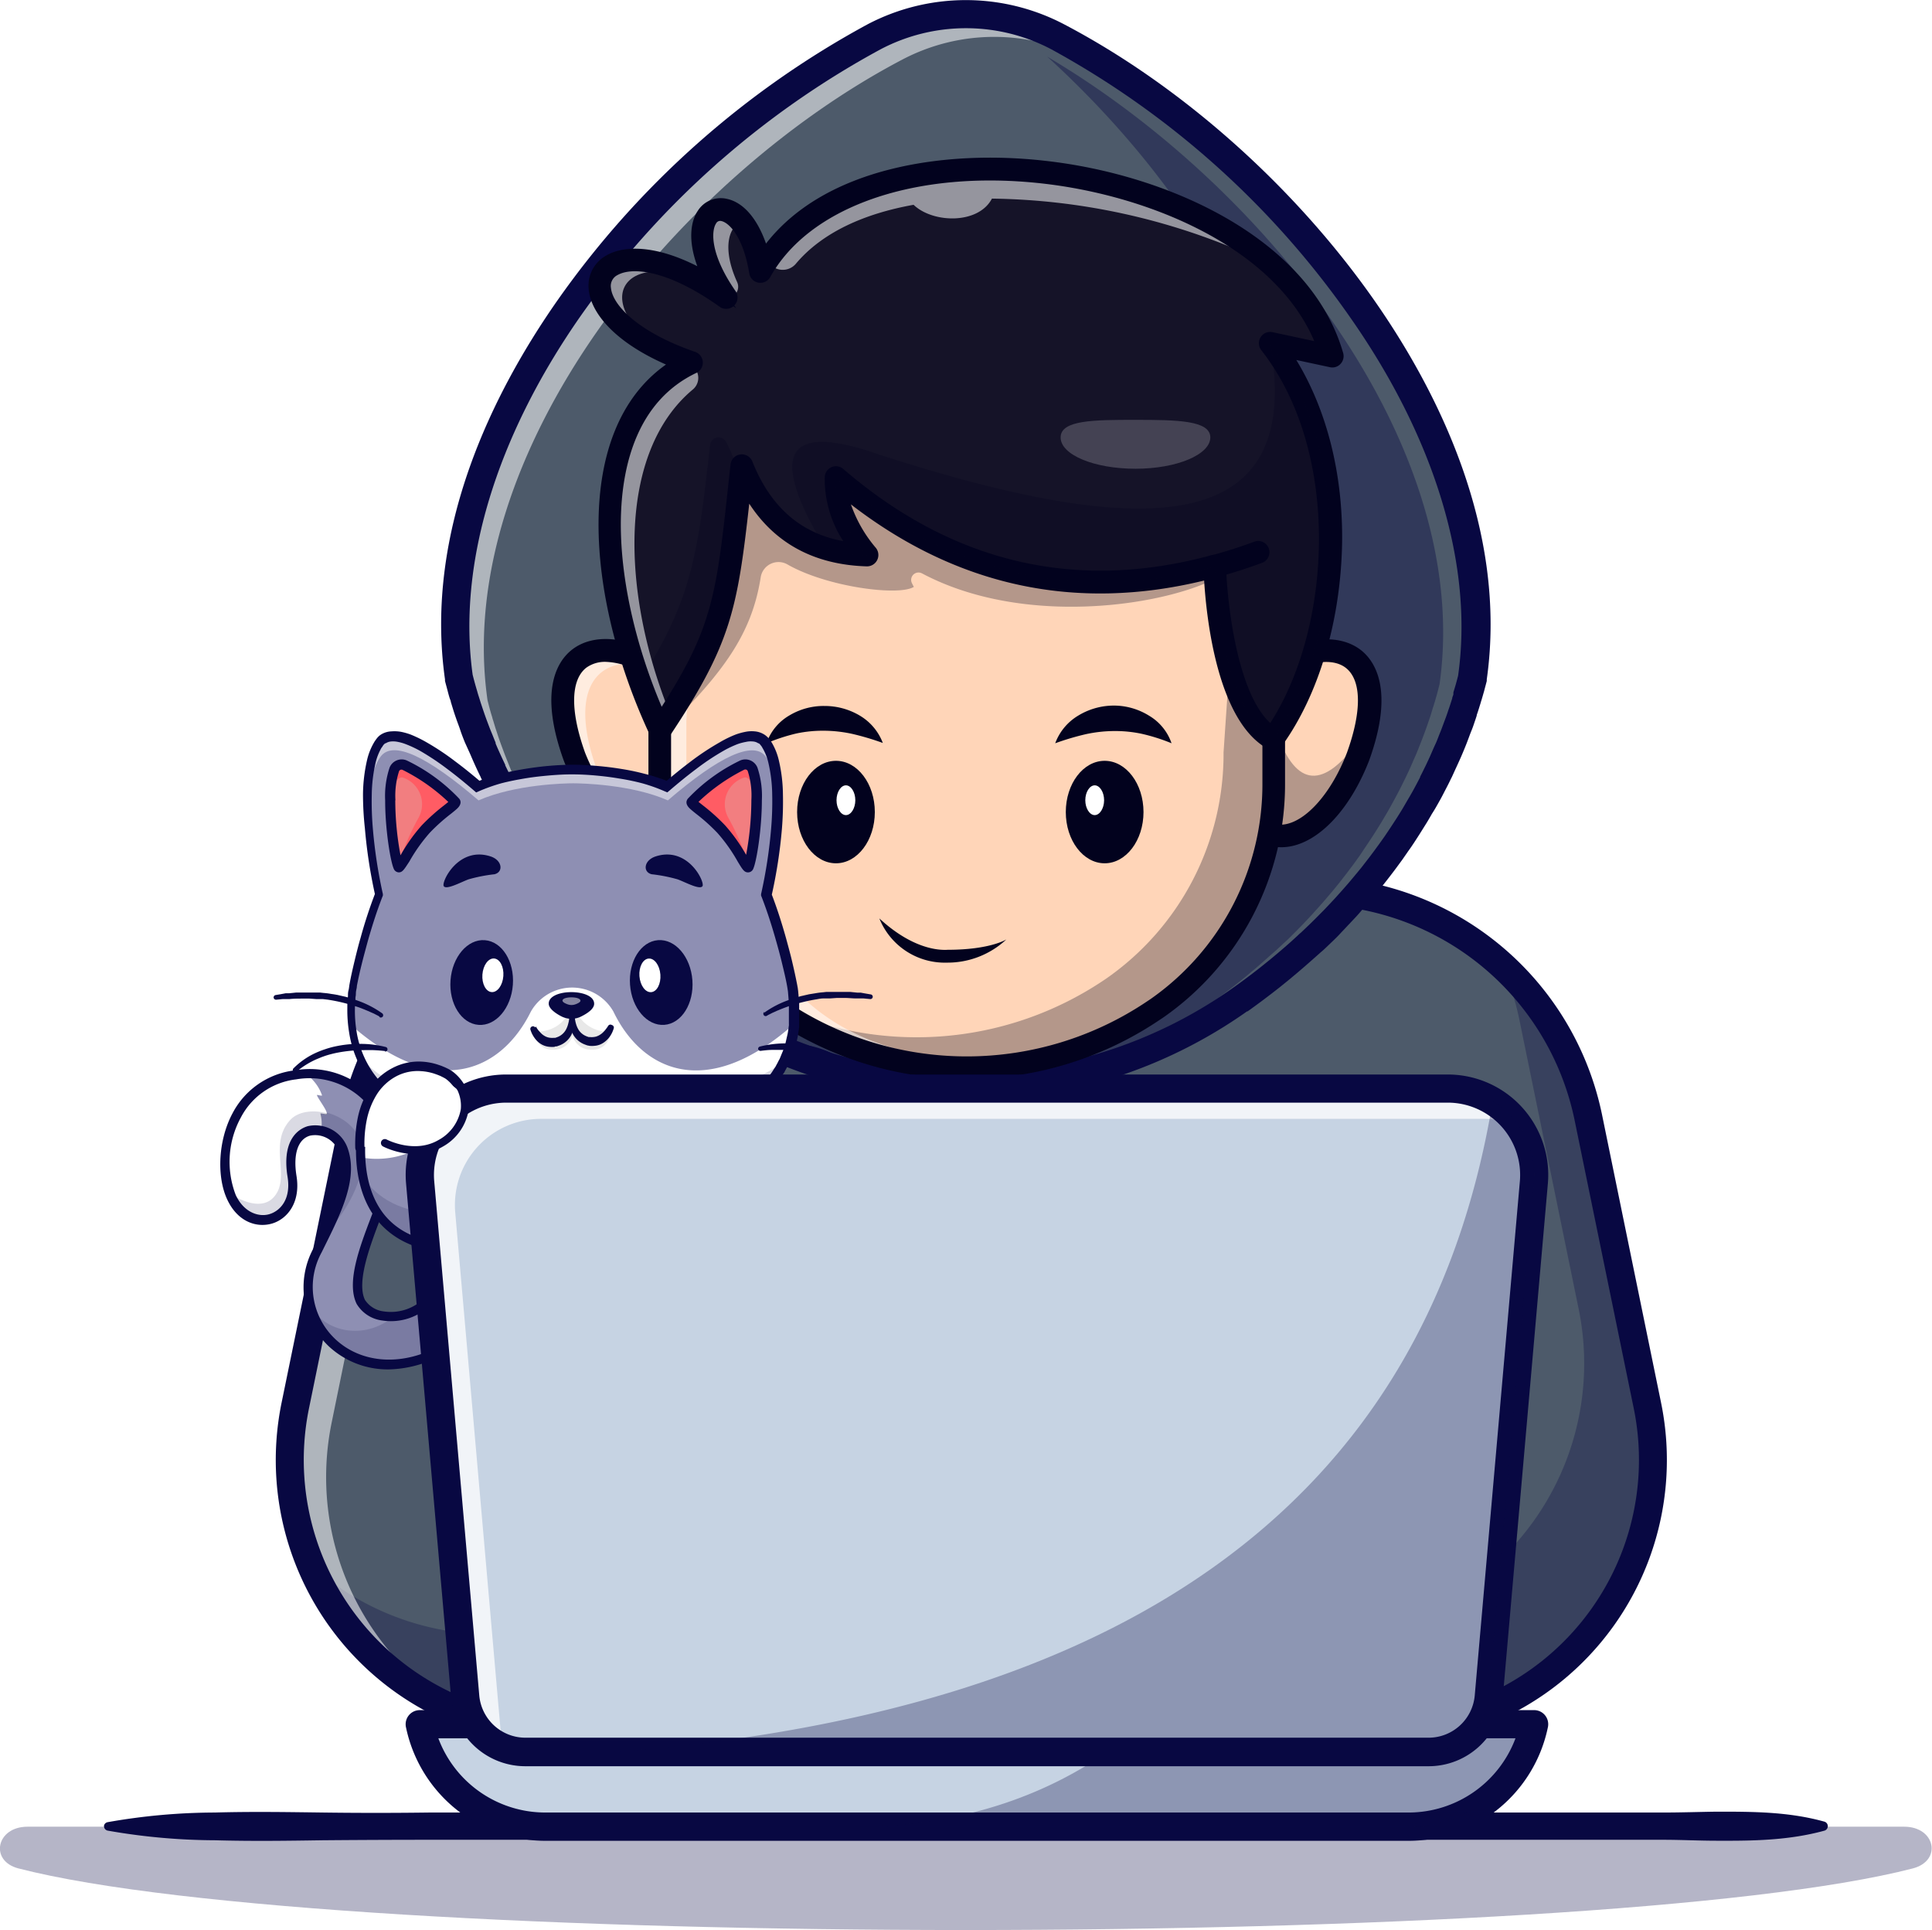 <svg id="Layer_1" data-name="Layer 1" xmlns="http://www.w3.org/2000/svg" xmlns:xlink="http://www.w3.org/1999/xlink" viewBox="0 0 246.64 246.35"><defs><style>.cls-1{mask:url(#mask);}.cls-2{mix-blend-mode:multiply;fill:url(#linear-gradient);}.cls-3{opacity:0.3;}.cls-4{fill:#080842;}.cls-5{fill:#4d5a6a;}.cls-6{opacity:0.55;}.cls-7{fill:#fff;}.cls-8{opacity:0.4;}.cls-9{fill:#ffd5b8;}.cls-10{fill:#02021e;}.cls-11{fill:#151328;}.cls-12{opacity:0.2;}.cls-13{fill:#fefefe;}.cls-14{fill:#8e8fb3;}.cls-15{opacity:0.15;}.cls-16,.cls-23{opacity:0.5;}.cls-17{fill:#f27e80;}.cls-18{fill:#ff5c64;}.cls-19{fill:#e8e8e8;}.cls-20{fill:#686868;}.cls-21{fill:#61619b;}.cls-22{mask:url(#mask-2);}.cls-23{fill:url(#linear-gradient-2);}.cls-24{fill:#c6d3e3;}.cls-25{opacity:0.75;}.cls-26{fill:none;stroke:#080842;stroke-linecap:round;stroke-linejoin:round;}.cls-27{filter:url(#luminosity-noclip-2);}.cls-28{filter:url(#luminosity-noclip);}</style><filter id="luminosity-noclip" x="75.29" y="-8317" width="193.79" height="32766" filterUnits="userSpaceOnUse" color-interpolation-filters="sRGB"><feFlood flood-color="#fff" result="bg"/><feBlend in="SourceGraphic" in2="bg"/></filter><mask id="mask" x="75.29" y="-8317" width="193.79" height="32766" maskUnits="userSpaceOnUse"><g class="cls-28"/></mask><linearGradient id="linear-gradient" x1="172.19" y1="78.15" x2="171.16" y2="225.68" gradientUnits="userSpaceOnUse"><stop offset="0"/><stop offset="1" stop-color="#fff"/></linearGradient><filter id="luminosity-noclip-2" x="75.29" y="77.48" width="193.79" height="147.81" filterUnits="userSpaceOnUse" color-interpolation-filters="sRGB"><feFlood flood-color="#fff" result="bg"/><feBlend in="SourceGraphic" in2="bg"/></filter><mask id="mask-2" x="27.63" y="75.82" width="193.79" height="147.81" maskUnits="userSpaceOnUse"><g class="cls-27"><g transform="translate(-47.66 -1.65)"><g class="cls-1"><polygon class="cls-2" points="229.99 225.29 114.76 225.29 75.29 77.48 269.08 79.17 229.99 225.29"/></g></g></g></mask><linearGradient id="linear-gradient-2" x1="124.52" y1="76.5" x2="123.5" y2="224.03" gradientUnits="userSpaceOnUse"><stop offset="0" stop-color="#40e6ff"/><stop offset="1" stop-color="#40e6ff"/></linearGradient></defs><g class="cls-3"><path class="cls-4" d="M50,240.13c40.61,10.49,201.27,10.49,241.87,0,3.76-1,2.84-5.32-1.11-5.32H51.16C47.2,234.81,46.29,239.16,50,240.13Z" transform="translate(-47.66 -1.65)"/></g><path class="cls-4" d="M61.41,234.23A79.28,79.28,0,0,1,75.11,233c4.56-.13,9.13-.06,13.69,0s9.13.06,13.7,0H260c2.28,0,4.57-.08,6.85-.11,4.57,0,9.13,0,13.7,1.27a.6.6,0,0,1,0,1.16c-4.57,1.25-9.13,1.3-13.7,1.28-2.28,0-4.57-.12-6.85-.12H102.5q-6.85,0-13.7.06c-4.56.07-9.13.13-13.69,0a80.3,80.3,0,0,1-13.7-1.23.58.58,0,0,1-.46-.69A.59.59,0,0,1,61.41,234.23Z" transform="translate(-47.66 -1.65)"/><path class="cls-5" d="M227.45,222.43l.72-.08A34.6,34.6,0,0,0,258,181l-7.56-36.83A36.13,36.13,0,0,0,215,115.33h-86.7a36.14,36.14,0,0,0-35.4,28.87L85.38,181a34.6,34.6,0,0,0,29.81,41.32l.72.08Z" transform="translate(-47.66 -1.65)"/><path class="cls-4" d="M227.47,222.71H115.91l-.76-.09a34.87,34.87,0,0,1-30-41.64l7.55-36.83a36.54,36.54,0,0,1,35.67-29.09H215a36.54,36.54,0,0,1,35.67,29.09L258.25,181a34.87,34.87,0,0,1-30.05,41.64Zm-99.14-107.1A36,36,0,0,0,93.2,144.26l-7.55,36.83a34.33,34.33,0,0,0,29.57,41l.72.09H227.43l.71-.09a34.33,34.33,0,0,0,29.57-41l-7.56-36.83A36,36,0,0,0,215,115.61Z" transform="translate(-47.66 -1.65)"/><g class="cls-3"><path class="cls-4" d="M228.17,222.35l-.72.08H115.91l-.72-.08a34.61,34.61,0,0,1-27.81-20.91,34.44,34.44,0,0,0,19,8.59l.72.09H218.66l.72-.09a34.59,34.59,0,0,0,29.81-41.31l-7.55-36.83a35.71,35.71,0,0,0-2.24-7.09,35.94,35.94,0,0,1,11,19.4L258,181A34.61,34.61,0,0,1,228.17,222.35Z" transform="translate(-47.66 -1.65)"/></g><g class="cls-6"><path class="cls-7" d="M232.86,120a35.92,35.92,0,0,0-13.24-2.51H132.93a36.13,36.13,0,0,0-35.4,28.87L90,183.23a34.61,34.61,0,0,0,16.72,37A34.63,34.63,0,0,1,85.37,181l7.56-36.83a36.14,36.14,0,0,1,35.4-28.87H215A36,36,0,0,1,232.86,120Z" transform="translate(-47.66 -1.65)"/></g><path class="cls-4" d="M227.45,224.23H115.7l-.72-.09a36.39,36.39,0,0,1-31.37-43.46l7.56-36.83a38.07,38.07,0,0,1,37.16-30.31H215a38.08,38.08,0,0,1,37.16,30.31l7.55,36.83a36.39,36.39,0,0,1-31.36,43.46l-.72.09ZM116,220.63H227.34l.62-.07a32.8,32.8,0,0,0,28.26-39.17l-7.56-36.83A34.45,34.45,0,0,0,215,117.13h-86.7a34.47,34.47,0,0,0-33.64,27.43l-7.55,36.83a32.8,32.8,0,0,0,28.26,39.17Z" transform="translate(-47.66 -1.65)"/><path class="cls-5" d="M235.72,88.13c-.11.42-.22.85-.34,1.26l-.27.94a2.35,2.35,0,0,1-.11.35c-.07.26-.15.52-.23.77s-.21.65-.32,1c0,.14-.09.29-.14.42-.16.47-.32.93-.49,1.39s-.37,1-.57,1.49-.4,1-.61,1.48-.42,1-.64,1.46-.42.93-.65,1.39l-.09.18c-.2.43-.42.86-.64,1.28l0,0c-.23.47-.48.93-.73,1.4s-.61,1.1-.93,1.64l-.65,1.12s0,0,0,0c-.28.45-.56.9-.85,1.35-.48.75-1,1.49-1.48,2.23-.22.33-.45.64-.68,1l-.58.8c-.29.41-.59.8-.89,1.2s-.59.75-.89,1.13c-.17.21-.33.42-.5.62l-.33.4-.6.72c-.55.65-1.12,1.29-1.69,1.92l-.85.93-.63.67c-.3.31-.59.61-.9.91s-.88.88-1.32,1.31l-1.08,1-.17.15c-.37.35-.75.69-1.13,1-.7.63-1.41,1.24-2.14,1.85l-.54.45-1.12.9c-1.31,1-2.64,2-4,3l-.08.05a60.3,60.3,0,0,1-23.48,9.93,60.56,60.56,0,0,1-46.26-10l-1.3-.93-.13-.1-1.27-.95c-.44-.34-.88-.68-1.31-1h0l-1.28-1c-.43-.35-.85-.71-1.27-1.07s-.84-.72-1.24-1.09L127,122l-1.19-1.13-1.17-1.16c-.38-.39-.77-.78-1.14-1.17l-1.14-1.21c-.36-.4-.71-.79-1.06-1.2s-.55-.63-.82-.95c-.79-.93-1.56-1.87-2.3-2.84-.3-.39-.61-.79-.89-1.19l-.12-.15-.59-.82c-.44-.63-.88-1.25-1.29-1.89-.24-.34-.47-.7-.69-1.05-.35-.53-.68-1.07-1-1.61l-.69-1.17c-.31-.54-.62-1.1-.92-1.66s-.45-.84-.66-1.25-.44-.86-.64-1.29a.76.76,0,0,1-.09-.18c-.46-.93-.89-1.87-1.28-2.82a.67.67,0,0,1-.06-.12l-.57-1.41c-.2-.49-.39-1-.57-1.49s-.37-1-.53-1.51-.26-.75-.38-1.12l-.27-.9c0-.13-.09-.27-.12-.4-.09-.3-.17-.59-.25-.88s-.24-.86-.35-1.3c-4.48-31.65,24.29-66.75,53.05-81.8a25.22,25.22,0,0,1,23.38,0c.65.33,1.29.69,1.93,1.06h0C212.71,23.55,240.1,57.19,235.72,88.13Z" transform="translate(-47.66 -1.65)"/><g class="cls-8"><path class="cls-4" d="M182,139.24c.81-.21,1.63-.43,2.43-.68a60,60,0,0,0,17.15-8.37l.07-.05q2.06-1.45,4-3l1.12-.9.54-.46c.73-.6,1.44-1.22,2.14-1.85.39-.34.77-.68,1.14-1l.16-.15c.37-.34.72-.68,1.08-1s.89-.87,1.32-1.3.6-.61.9-.92l.63-.67c.29-.31.58-.61.85-.93.58-.63,1.14-1.27,1.69-1.92l.61-.72.32-.39.51-.63.88-1.13.9-1.19.58-.81c.23-.31.45-.63.68-1,.5-.73,1-1.48,1.48-2.23.28-.45.57-.9.84-1.35l0,0,.66-1.12c.32-.54.62-1.09.92-1.64s.5-.93.74-1.4l0,0c.22-.42.43-.85.64-1.28l.09-.18c.22-.46.44-.92.65-1.39s.43-1,.64-1.46.41-1,.6-1.48.39-1,.57-1.49.34-.92.49-1.38l.15-.43c.11-.32.21-.65.31-1s.17-.51.24-.76.07-.24.11-.36l.27-.94c.11-.41.22-.84.33-1.26,4.33-30.56-22.34-63.76-50.07-80.13,19.5,17.75,34.26,42.61,31,65.93L212.08,76l-.27.94-.11.35c-.07.26-.16.52-.24.77s-.2.66-.31,1c-.05.14-.1.29-.15.42-.15.47-.31.93-.49,1.39s-.37,1-.57,1.49-.39,1-.6,1.48-.42,1-.64,1.46-.43.93-.65,1.39l-.09.18c-.21.43-.42.86-.64,1.28l0,0c-.24.47-.49.93-.74,1.4s-.6,1.1-.92,1.64L205,92.34s0,0,0,0c-.27.45-.56.9-.84,1.35-.48.75-1,1.5-1.48,2.23l-.68,1-.58.81-.9,1.19L199.6,100l-.51.62-.32.4-.61.72c-.55.65-1.11,1.29-1.69,1.92-.27.32-.56.62-.85.93l-.63.67c-.3.31-.59.62-.9.92s-.87.87-1.32,1.3-.71.69-1.08,1l-.16.15c-.37.35-.75.69-1.14,1-.7.63-1.41,1.24-2.14,1.85l-.54.46c-.37.3-.74.6-1.12.89q-2,1.56-4,3l-.07,0a60.23,60.23,0,0,1-17.15,8.37,57.87,57.87,0,0,1-6.33,1.56A60.62,60.62,0,0,1,148.29,127,60.62,60.62,0,0,0,159,125.92l.3-.06c-1.29.34-2.59.64-3.9.89a61.07,61.07,0,0,1-23.68-.2l-.27-.22,1.29,1,1.27.95.13.1,1.3.93a60.56,60.56,0,0,0,46.26,10c1.12-.21,2.23-.45,3.33-.73C184.06,138.82,183.05,139,182,139.24Z" transform="translate(-47.66 -1.65)"/></g><g class="cls-6"><path class="cls-7" d="M194.89,14.48c-2.21-1.5-4.45-2.89-6.68-4.18h0c-.65-.37-1.29-.73-1.94-1.07a25.2,25.2,0,0,0-23.37,0c-28.76,15.06-57.54,50.16-53,81.81.11.44.22.87.34,1.3s.17.58.26.87a3.17,3.17,0,0,0,.12.41l.27.9.37,1.12c.17.51.35,1,.54,1.51s.37,1,.57,1.49.37.94.57,1.41a.34.34,0,0,0,.06.12c.39,1,.82,1.89,1.27,2.82l.09.18c.21.43.42.86.64,1.28l.66,1.26c.31.56.61,1.12.93,1.66.22.39.46.78.69,1.17s.66,1.08,1,1.61c.22.35.46.71.69,1,.42.64.85,1.26,1.3,1.89l.59.82.11.15c.29.4.6.79.9,1.19.74,1,1.51,1.91,2.29,2.84l.82,1,1.07,1.2,1.13,1.21,1.15,1.17c.38.39.77.78,1.17,1.15s.79.77,1.19,1.14l1.22,1.11,1.24,1.09c.42.36.84.72,1.28,1.07l1.28,1h0l1.32,1,1.18.89c-.5-.33-1-.66-1.48-1l-1.3-.93-.13-.1c-.43-.31-.85-.63-1.27-1l-1.31-1h0l-1.28-1.05c-.43-.35-.85-.71-1.27-1.07s-.84-.72-1.24-1.09-.82-.73-1.23-1.11l-1.19-1.13c-.4-.38-.78-.77-1.17-1.15s-.77-.78-1.14-1.18L123,118.13c-.36-.4-.71-.79-1.06-1.2s-.55-.63-.82-1c-.79-.93-1.56-1.87-2.3-2.84-.3-.39-.61-.79-.89-1.19a1.58,1.58,0,0,1-.12-.15l-.59-.82c-.44-.63-.88-1.25-1.3-1.88l-.68-1.06c-.35-.53-.68-1.07-1-1.61l-.69-1.16-.92-1.66q-.35-.63-.66-1.26c-.23-.43-.44-.86-.65-1.29l-.09-.18c-.45-.93-.88-1.87-1.27-2.82a.67.67,0,0,1-.06-.12c-.19-.47-.39-.93-.57-1.41s-.39-1-.57-1.49-.37-1-.53-1.51-.26-.74-.38-1.12l-.27-.9c0-.13-.09-.27-.12-.4-.09-.3-.18-.58-.25-.88s-.24-.86-.35-1.3c-4.48-31.65,24.29-66.75,53-81.8a25.22,25.22,0,0,1,23.38,0c.64.33,1.29.69,1.93,1.06h0A109,109,0,0,1,194.89,14.48Z" transform="translate(-47.66 -1.65)"/></g><path class="cls-4" d="M171,142.16A62.33,62.33,0,0,1,135,130.79l-1.31-.94-.07,0-.09-.07-1.28-1-1.25-1-.11-.08-1.25-1-1.34-1.14c-.43-.37-.86-.73-1.27-1.11l-.06,0c-.41-.36-.81-.72-1.2-1.09s-.81-.76-1.21-1.15-.8-.78-1.2-1.18-.79-.8-1.16-1.2l-1.15-1.23c-.39-.42-.75-.82-1.11-1.24l-.84-1c-.82-1-1.61-2-2.34-2.9l-.2-.26-.7-.93-.12-.16c-.22-.29-.43-.59-.64-.88-.48-.68-.91-1.31-1.32-1.92-.23-.35-.48-.72-.71-1.09-.34-.54-.68-1.08-1-1.64l-.21-.36c-.17-.27-.33-.55-.49-.83-.31-.54-.61-1.08-.9-1.61l0-.09-.68-1.3c-.22-.42-.44-.85-.64-1.28a1.43,1.43,0,0,1-.13-.28c-.49-1-.9-1.91-1.27-2.78l-.11-.25L107,96.39c-.2-.5-.4-1-.58-1.55s-.37-1-.55-1.54c-.13-.37-.26-.76-.38-1.15s-.19-.62-.28-.92c0-.13-.09-.3-.14-.45s-.17-.57-.25-.89-.23-.86-.35-1.31a1.18,1.18,0,0,1,0-.2c-2.72-19.16,6.31-36.9,14.37-48.41A115.74,115.74,0,0,1,158.46,4.73a27,27,0,0,1,25,0c15,7.86,29.45,20.7,39.63,35.24,8.05,11.51,17.08,29.25,14.37,48.41a1.42,1.42,0,0,1,0,.2c-.11.43-.23.86-.34,1.29l-.31,1.07-.09.28c-.05.19-.11.38-.17.56l-.06.2c-.1.32-.2.63-.31.94l0,.07-.15.46c-.16.46-.33,1-.51,1.43s-.38,1-.58,1.52-.4,1-.62,1.52-.44,1-.67,1.5-.43.94-.65,1.42l-.11.21c-.19.41-.42.86-.65,1.3s-.51,1-.77,1.46-.63,1.14-1,1.7c-.21.37-.43.75-.66,1.13h0v0l-.87,1.39c-.53.83-1,1.57-1.52,2.28-.22.33-.46.66-.69,1l-.6.82c-.3.41-.6.81-.91,1.21s-.6.78-.91,1.17l-.52.65-.95,1.13c-.57.67-1.15,1.33-1.73,2-.26.3-.56.61-.85.92l-.66.7c-.32.35-.63.66-.94,1s-.87.87-1.33,1.31-.72.7-1.09,1l-.21.19-1.13,1c-.75.66-1.48,1.29-2.19,1.88l-.54.45-1.15.93c-1.33,1.05-2.7,2.08-4.09,3.07l-.07,0h0A62.27,62.27,0,0,1,171,142.16ZM135.87,127l1.24.89a58.89,58.89,0,0,0,67.67.05h0l.07-.05c1.34-.94,2.66-1.93,3.93-2.94l1.1-.89.53-.44c.67-.56,1.38-1.17,2.1-1.81.36-.33.73-.66,1.08-1l.1-.08,0,0,.06-.05,1.05-1c.43-.42.87-.85,1.29-1.28s.59-.59.87-.89l.63-.67c.29-.31.56-.59.81-.88.57-.63,1.13-1.26,1.67-1.9l.9-1.08.5-.61.86-1.11c.29-.38.58-.76.87-1.16l.57-.78.66-.93c.47-.69.94-1.4,1.45-2.19.28-.43.55-.87.82-1.31v0h0l.64-1.1c.32-.54.62-1.06.91-1.6s.48-.89.71-1.35a.17.17,0,0,1,0-.06c.21-.4.41-.81.61-1.22l.11-.22c.2-.42.41-.86.61-1.32s.43-1,.63-1.42.4-1,.58-1.43.38-1,.55-1.45.34-.9.48-1.35l.17-.49c.1-.29.19-.58.28-.87l.07-.21c0-.17.11-.34.15-.51a.36.36,0,0,1,0-.11.83.83,0,0,0,0-.15l.3-1c.1-.36.2-.74.3-1.12,2-14-2.93-30.27-13.77-45.74A111.91,111.91,0,0,0,181.83,7.92a23.4,23.4,0,0,0-21.71,0A112.1,112.1,0,0,0,121.77,42C110.94,57.51,106.05,73.75,108,87.78c.1.39.2.78.31,1.17s.16.56.24.83.08.28.11.39l.28.89c.11.37.24.74.36,1.1s.34,1,.51,1.45.37,1,.56,1.45.37.93.56,1.38v0l0,.11c.35.84.76,1.73,1.23,2.72a.3.3,0,0,1,0,.08l.06.12c.2.41.4.82.61,1.22s.44.84.66,1.25l0,.07.86,1.54.47.79.2.35c.32.52.65,1,1,1.56.22.35.44.69.67,1,.38.59.8,1.19,1.26,1.84.19.28.38.53.57.78l0,.08,0,0a1.71,1.71,0,0,1,.11.14l.67.9.19.26c.7.9,1.45,1.83,2.24,2.76l.79.92,1.06,1.18,1.11,1.19c.35.37.72.74,1.09,1.12s.77.77,1.15,1.13.78.76,1.18,1.12.76.7,1.14,1l.06.06,1.21,1c.41.35.82.71,1.24,1l1.18,1,.09.07,1.28,1,1.21.91Zm-2.26,2.8Zm80.12-9.11v0ZM111,96.65h0Zm-.11-.27h0Zm124.82-8.25Z" transform="translate(-47.66 -1.65)"/><path class="cls-9" d="M221.35,97.21c-.11.34-.23.68-.35,1-3.34,8.54-9.87,13.09-13.83,7.94l2.36-11.6,1.61-7.88C217.31,82.48,225.55,84.38,221.35,97.21Z" transform="translate(-47.66 -1.65)"/><path class="cls-10" d="M211.13,108.57a5.15,5.15,0,0,1-4.13-2.26l-.06-.08,4-19.66.08,0c3.37-2.3,7.16-2.7,9.44-1,1.48,1.11,3.59,4.11,1.1,11.75h0c-.11.34-.24.68-.36,1-2.23,5.7-5.9,9.7-9.36,10.2A5.78,5.78,0,0,1,211.13,108.57Zm-3.73-2.44a4.6,4.6,0,0,0,4.38,2c3.31-.47,6.85-4.37,9-9.92l.35-1h0c1.79-5.47,1.45-9.48-1-11.28-2.11-1.58-5.67-1.2-8.87,1Z" transform="translate(-47.66 -1.65)"/><g class="cls-3"><path class="cls-10" d="M221.35,97.21c-.11.34-.23.68-.35,1-3.34,8.54-9.87,13.09-13.83,7.94l2.36-11.6.89-.06q3.6,11.25,10.46,2Z" transform="translate(-47.66 -1.65)"/></g><path class="cls-10" d="M211.14,109.79a6.41,6.41,0,0,1-5.11-2.73,1.41,1.41,0,0,1-.27-1.17l4-19.48a1.44,1.44,0,0,1,.6-.9c3.86-2.63,8.26-3,11-.91,1.81,1.4,4.35,5.1,1.08,14.13-2.43,6.24-6.39,10.44-10.34,11A6.36,6.36,0,0,1,211.14,109.79Zm-2.42-4a3.18,3.18,0,0,0,2.89,1.09c2.83-.4,6.06-4.08,8-9.15,1.92-5.31,1.87-9.27-.15-10.84-1.58-1.22-4.43-.92-7.07.7Z" transform="translate(-47.66 -1.65)"/><path class="cls-9" d="M120.62,97.21c.11.34.23.68.35,1,3.34,8.54,9.87,13.09,13.83,7.94l-2.36-11.6-1.61-7.88C124.66,82.48,116.42,84.38,120.62,97.21Z" transform="translate(-47.66 -1.65)"/><path class="cls-10" d="M130.84,108.65a5.81,5.81,0,0,1-.72-.05c-3.49-.5-7.19-4.52-9.43-10.25-.13-.36-.25-.7-.36-1h0c-2.51-7.69-.37-10.72,1.13-11.85,2.31-1.73,6.14-1.33,9.54,1l.1.07,4,19.73-.08.11A5.24,5.24,0,0,1,130.84,108.65ZM120.9,97.12c.11.34.23.67.35,1,2.16,5.52,5.67,9.4,8.95,9.87a4.47,4.47,0,0,0,4.28-1.91l-3.92-19.22c-3.16-2.12-6.66-2.5-8.74-.94-2.37,1.78-2.69,5.75-.92,11.18Z" transform="translate(-47.66 -1.65)"/><g class="cls-6"><path class="cls-7" d="M129.47,108.21c-3.06-1-6.21-4.7-8.21-9.83l-.35-1c-4.2-12.84,4-14.74,10.21-10.52l0,.15c-5.58-2.12-11.22.81-7.6,11.89.11.34.23.68.36,1A20.25,20.25,0,0,0,129.47,108.21Z" transform="translate(-47.66 -1.65)"/></g><path class="cls-10" d="M130.83,109.79a6.36,6.36,0,0,1-.87-.06c-4-.56-7.91-4.76-10.33-11-3.28-9.07-.74-12.77,1.07-14.17,2.7-2.09,7.09-1.72,11,.91a1.44,1.44,0,0,1,.6.9l4,19.48a1.41,1.41,0,0,1-.27,1.17A6.41,6.41,0,0,1,130.83,109.79ZM125,86.13a4.06,4.06,0,0,0-2.5.75c-2,1.57-2.07,5.53-.14,10.87,2,5,5.2,8.72,8,9.12a3.18,3.18,0,0,0,2.89-1.09l-3.71-18.2A9,9,0,0,0,125,86.13Z" transform="translate(-47.66 -1.65)"/><path class="cls-9" d="M210.27,94.88v6.66a34.94,34.94,0,0,1-14.94,28.84c-.14.09-.27.17-.4.27a42.88,42.88,0,0,1-47.7,0l-.4-.27a34.91,34.91,0,0,1-15-28.84V94.88s0-.43.08-1.2c.35-6.09,2-33.39,2.22-34.08C142.76,36.5,228.55,42.16,210.27,94.88Z" transform="translate(-47.66 -1.65)"/><path class="cls-10" d="M171.07,138.23a43,43,0,0,1-24-7.33l-.36-.25a35.15,35.15,0,0,1-15.12-29.11V94.88s0-.45.08-1.22c.58-10,2-33.46,2.24-34.17,2.25-6.06,9.89-10.55,20.95-12.32a70.12,70.12,0,0,1,33.27,3.1c10.14,3.64,32.61,15.27,22.45,44.66v6.61a35.17,35.17,0,0,1-15.07,29.08l-.16.11-.24.16A43.11,43.11,0,0,1,171.07,138.23ZM165,47a64.39,64.39,0,0,0-10,.77c-10.84,1.74-18.3,6.09-20.48,11.94-.2.77-1.32,18.8-2.21,34,0,.77-.07,1.19-.07,1.19v6.65A34.54,34.54,0,0,0,147,130.13l.4.28a42.41,42.41,0,0,0,47.36,0l.25-.17.15-.1A34.57,34.57,0,0,0,210,101.54V94.78c10-28.91-12.09-40.37-22.07-43.95A69.2,69.2,0,0,0,165,47Z" transform="translate(-47.66 -1.65)"/><g class="cls-3"><path class="cls-10" d="M210.27,94.88v6.66a34.94,34.94,0,0,1-14.94,28.84c-.14.09-.27.17-.4.27a42.88,42.88,0,0,1-47.7,0l-.4-.27c-.3-.21-.6-.42-.89-.64a42.87,42.87,0,0,0,42.58-2.94l.4-.27a34.92,34.92,0,0,0,14.94-28.84l.57-8.4c6.2-17.89-.15-28.62-10.83-36.38C208.13,60.07,217.62,73.67,210.27,94.88Z" transform="translate(-47.66 -1.65)"/></g><g class="cls-3"><path class="cls-10" d="M210.27,94.88v2.7c-4.31-6.34-5.14-23.67-5.14-23.67-3.77,4.09-24.93,8.81-39.78.92a.94.94,0,0,0-1.28,1.24c.18.37.25.49.25.49-1.95,1.21-11.15,0-16.14-2.87a2.3,2.3,0,0,0-3.41,1.65c-1.12,7.14-4.67,12.1-12.27,19.54q-.28-.6-.54-1.2c.35-6.09,2-33.39,2.22-34.08C142.76,36.5,228.55,42.16,210.27,94.88Z" transform="translate(-47.66 -1.65)"/></g><g class="cls-6"><path class="cls-7" d="M187.34,134.69a42.89,42.89,0,0,1-40.11-4l-.4-.27a34.91,34.91,0,0,1-15-28.84V94.88s2-34.5,2.3-35.28c1.81-4.86,7-8.44,14-10.58-5.22,2.17-9.06,5.33-10.55,9.35-.3.78-2.3,35.28-2.3,35.28v6.66a34.92,34.92,0,0,0,14.94,28.84,2.9,2.9,0,0,1,.41.27C160,137.89,175.14,138.52,187.34,134.69Z" transform="translate(-47.66 -1.65)"/></g><path class="cls-10" d="M171.08,139.38a44.16,44.16,0,0,1-24.65-7.53l-.42-.28a36.29,36.29,0,0,1-15.57-30V94.79c2-34.68,2.3-35.45,2.39-35.7h0c5.28-14.2,35-17.32,55.68-9.9,9.83,3.53,17.28,9.14,21.54,16.2,5,8.32,5.56,18.32,1.66,29.73v6.42a36.31,36.31,0,0,1-15.57,30l-.41.27A44.14,44.14,0,0,1,171.08,139.38ZM133.33,94.92v6.62a33.41,33.41,0,0,0,14.31,27.65l.39.26a41.24,41.24,0,0,0,46.09,0l.39-.26a33.43,33.43,0,0,0,14.31-27.65V94.88a1.61,1.61,0,0,1,.08-.48c9.7-27.94-11.71-39-21.37-42.49-20.92-7.52-47.55-3.36-52,8.08C135.31,61.86,134.09,81.77,133.33,94.92Zm2.21-34.82h0Zm0,0v0Zm-1.37-.47h0Z" transform="translate(-47.66 -1.65)"/><path class="cls-11" d="M209.81,45.46c10.83,13.82,9.48,37.89.37,50.5-7-3.85-7.44-22-7.44-22-16.51,4.49-33.21,1.75-48.36-11.3-.32,5.13,4,9.89,4,9.89a20.08,20.08,0,0,1-5.27-.82c-5.47-1.64-8.74-5.6-10.73-10.59-1.93,17.31-2.05,21.16-10.48,33.79-8.41-18-10-40.28,4.07-46.94-19.56-6.73-12.35-20.36,4.48-8.25-8.25-11.87,2.17-16.44,4.33-3.37,12.18-22.24,65.66-14.43,72.9,10.82l-7.83-1.68Z" transform="translate(-47.66 -1.65)"/><path class="cls-10" d="M210.26,96.35l-.23-.13c-6.56-3.62-7.47-19.2-7.58-21.92-17.53,4.66-33.6.94-47.78-11,0,4.7,3.87,9,3.91,9l.47.52-.7,0A20.88,20.88,0,0,1,153,72c-4.74-1.42-8.18-4.6-10.48-9.71l-.1,1c-1.72,15.5-2.18,19.67-10.3,31.83l-.29.45-.23-.49c-8.48-18.16-9.88-39.95,3.57-47-7.9-2.87-11-6.73-11.26-9.44a3.25,3.25,0,0,1,1.71-3.29c2.32-1.33,7.08-1.1,13.72,3.31-2.78-4.55-2.7-7.84-1.7-9.35a2.33,2.33,0,0,1,2.52-1c1.69.36,3.77,2.47,4.74,7.28,6.7-11.12,22.85-13.58,35.92-12.13,15.59,1.73,33.11,9.74,37.12,23.73l.14.48-7.55-1.62c10.5,14.2,8.68,38-.12,50.21ZM203,73.52v.38c0,.18.52,17.67,7.05,21.66,8.68-12.26,10.31-36.09-.51-49.92l-.38-.48.73,0,7.3,1.56C213,33.32,196,25.62,180.77,23.93,167.61,22.46,151.31,25,145,36.46l-.42.76-.14-.85c-.85-5.09-2.91-7.28-4.43-7.61a1.73,1.73,0,0,0-1.89.8c-1,1.49-.92,5,2.53,10l1,1.44-1.42-1c-7.07-5.08-12.14-5.41-14.33-4.15a2.68,2.68,0,0,0-1.42,2.71c.24,2.48,3.4,6.37,11.54,9.17l.69.24-.66.31c-13.66,6.48-12.43,28-4.15,46.05,7.76-11.69,8.22-15.92,9.9-31.12l.36-3.27.45,1.11c2.22,5.55,5.67,9,10.54,10.42a20,20,0,0,0,4.51.77c-1.11-1.4-3.87-5.33-3.61-9.58l0-.6.46.4c14.23,12.26,30.41,16,48.08,11.23Z" transform="translate(-47.66 -1.65)"/><g class="cls-3"><path class="cls-10" d="M140.36,58.07a20.71,20.71,0,0,1,1.8,4.8c-1.74,15.82-2.14,19.82-10.28,32q-1.42-3.07-2.57-6.26c6.67-10.36,7.45-16.21,9-30.17A1.09,1.09,0,0,1,140.36,58.07Z" transform="translate(-47.66 -1.65)"/></g><g class="cls-6"><path class="cls-7" d="M137.26,37.63c-10.6-4.49-14.43,3.27-4.11,9.23C118.26,40.36,123.57,29.79,137.26,37.63Z" transform="translate(-47.66 -1.65)"/></g><g class="cls-6"><path class="cls-7" d="M135.61,48.11l0,0a1.92,1.92,0,0,1,.49,3.26c-9.58,8-9.21,25.83-2.89,41.41-.42.67-.88,1.36-1.36,2.08C123.53,77,121.94,55,135.61,48.11Z" transform="translate(-47.66 -1.65)"/></g><g class="cls-6"><path class="cls-7" d="M139.78,39.49l0,0c-5.59-8.6-.5-13.56,2.9-9.59-1.88.28-3,3.18-.91,7.77A1.42,1.42,0,0,1,139.78,39.49Z" transform="translate(-47.66 -1.65)"/></g><g class="cls-6"><path class="cls-7" d="M207.05,34.15A83.61,83.61,0,0,0,174.29,27c-1.73,3.31-7.55,3.15-10,.79-6.31,1.13-11.64,3.52-15,7.49a2.19,2.19,0,0,1-3.68-.44C156.09,21.54,191.3,20.45,207.05,34.15Z" transform="translate(-47.66 -1.65)"/></g><path class="cls-10" d="M210.17,97.4a1.45,1.45,0,0,1-.69-.18c-6.36-3.51-7.79-16.47-8.1-21.47-16.43,4-31.57.72-45.09-9.72a17.24,17.24,0,0,0,3.14,5.5,1.45,1.45,0,0,1-1.07,2.41h-.05c-6.62-.2-11.66-2.88-15-8-1.52,13.61-2.39,18-10.19,29.71a1.46,1.46,0,0,1-1.31.64,1.44,1.44,0,0,1-1.19-.83c-8.28-17.73-9.87-38.87,2.06-47.28-6.83-3-9.6-6.77-9.86-9.55a4.39,4.39,0,0,1,2.28-4.39c2.18-1.26,6.19-1.35,11.58,1.39-1.19-3.23-.88-5.66.06-7.07a3.47,3.47,0,0,1,3.71-1.53c2.12.45,3.88,2.52,5,5.71,7.63-9.8,23-12,35.59-10.57,16,1.77,33.93,10.05,38.09,24.54a1.45,1.45,0,0,1-.33,1.38,1.42,1.42,0,0,1-1.36.43l-4.29-.92c3.9,6.41,6,14.62,5.84,23.55C218.78,81,216,90.33,211.35,96.8A1.47,1.47,0,0,1,210.17,97.4Zm-7.43-24.93a1.47,1.47,0,0,1,.86.28,1.44,1.44,0,0,1,.58,1.12c.12,4.49,1.37,16.14,5.64,20.06,7.86-12.18,9.1-34.5-1.14-47.58a1.44,1.44,0,0,1,1.44-2.3l5.32,1.14c-5-11.77-20.71-18.56-34.8-20.13C164.56,23.28,151,28,146,37a1.45,1.45,0,0,1-1.51.73,1.43,1.43,0,0,1-1.18-1.19c-.8-4.85-2.67-6.48-3.54-6.67a.59.59,0,0,0-.7.31c-.59.89-.83,3.86,2.52,8.67a1.45,1.45,0,0,1-2,2c-6.2-4.46-11-5.27-13.1-4.09a1.55,1.55,0,0,0-.84,1.62c.22,2.31,3.64,5.73,10.77,8.19a1.45,1.45,0,0,1,.15,2.67c-7.55,3.58-9.4,11.73-9.63,17.94-.27,7.37,1.61,16.24,5.19,24.68,6.5-10.13,7-14.31,8.56-28.85l.23-2.09a1.45,1.45,0,0,1,2.78-.38c2.32,5.81,6.14,9.17,11.61,10.18a14.61,14.61,0,0,1-2.37-8.21,1.48,1.48,0,0,1,.88-1.24,1.44,1.44,0,0,1,1.5.24c13.93,12,29.76,15.7,47,11A1.24,1.24,0,0,1,202.74,72.47Z" transform="translate(-47.66 -1.65)"/><path class="cls-10" d="M202.74,75.35a1.44,1.44,0,0,1-.38-2.83c1.8-.48,3.61-1.06,5.39-1.72a1.44,1.44,0,1,1,1,2.7c-1.86.69-3.76,1.3-5.64,1.8A1.18,1.18,0,0,1,202.74,75.35Z" transform="translate(-47.66 -1.65)"/><g class="cls-3"><path class="cls-10" d="M210.18,96c-7-3.85-7.44-22-7.44-22-16.51,4.49-33.21,1.75-48.36-11.3-.32,5.13,4,9.89,4,9.89a20.08,20.08,0,0,1-5.27-.82c-7.89-13-4.53-16.08,6.82-12.08,31.52,10.17,54.46,11.76,49.9-14.14C220.64,59.28,219.29,83.35,210.18,96Z" transform="translate(-47.66 -1.65)"/></g><g class="cls-12"><path class="cls-13" d="M202.17,57.48c0,2.19-4.27,4-9.55,4s-9.56-1.77-9.56-4,4.28-2.24,9.56-2.24S202.17,55.3,202.17,57.48Z" transform="translate(-47.66 -1.65)"/></g><path class="cls-10" d="M176.13,121.56s-2.07,1.32-7.46,1.32c-1.17.08-4.52-.1-8.75-4a9,9,0,0,0,8.62,5.64A11,11,0,0,0,176.13,121.56Z" transform="translate(-47.66 -1.65)"/><path class="cls-10" d="M145.51,96.52A6.55,6.55,0,0,1,148.38,93a8.51,8.51,0,0,1,4.55-1.24A8.76,8.76,0,0,1,157.44,93a6.9,6.9,0,0,1,2.92,3.48,34.19,34.19,0,0,0-3.91-1.16,17.48,17.48,0,0,0-3.55-.4,16.43,16.43,0,0,0-3.53.34A23.79,23.79,0,0,0,145.51,96.52Z" transform="translate(-47.66 -1.65)"/><path class="cls-10" d="M197.22,96.52a23.79,23.79,0,0,0-3.86-1.22,16.43,16.43,0,0,0-3.53-.34,17.48,17.48,0,0,0-3.55.4,33.61,33.61,0,0,0-3.91,1.16A6.9,6.9,0,0,1,185.29,93a8.76,8.76,0,0,1,4.51-1.29A8.53,8.53,0,0,1,194.35,93,6.55,6.55,0,0,1,197.22,96.52Z" transform="translate(-47.66 -1.65)"/><ellipse class="cls-10" cx="106.72" cy="103.65" rx="4.96" ry="6.54"/><ellipse class="cls-7" cx="107.99" cy="102.14" rx="1.5" ry="2.2"/><path class="cls-10" d="M155.65,106.29c-1,0-1.8-1.1-1.8-2.5s.79-2.5,1.8-2.5,1.8,1.1,1.8,2.5S156.66,106.29,155.65,106.29Zm0-4.4c-.65,0-1.2.87-1.2,1.9s.55,1.9,1.2,1.9,1.2-.87,1.2-1.9S156.3,101.89,155.65,101.89Z" transform="translate(-47.66 -1.65)"/><ellipse class="cls-10" cx="141.02" cy="103.65" rx="4.96" ry="6.54"/><ellipse class="cls-7" cx="139.75" cy="102.14" rx="1.5" ry="2.2"/><path class="cls-10" d="M187.41,106.29c-1,0-1.8-1.1-1.8-2.5s.79-2.5,1.8-2.5,1.8,1.1,1.8,2.5S188.42,106.29,187.41,106.29Zm0-4.4c-.65,0-1.2.87-1.2,1.9s.55,1.9,1.2,1.9,1.2-.87,1.2-1.9S188.06,101.89,187.41,101.89Z" transform="translate(-47.66 -1.65)"/><path class="cls-14" d="M104.3,173.88c-8.19,4.69-16,.41-17.14-6.07a9.79,9.79,0,0,1,.12-4,11.39,11.39,0,0,1,.89-2.48l1.09-2.2a22.47,22.47,0,0,0,2.56-7.54,7.24,7.24,0,0,0-.42-3.27,3.63,3.63,0,0,0-1-1.4,4,4,0,0,0-1.77-.9,3.53,3.53,0,0,0-.86-.07c-1.84.08-3.51,1.74-2.84,5.9.95,5.85-5.41,7.67-7.74,2.66a6.38,6.38,0,0,1-.28-.7l-.09-.26c-1.46-4.66.31-12.74,7.52-14.44.33-.07.67-.14,1-.19a11.65,11.65,0,0,1,1.43-.12,12.1,12.1,0,0,1,2.51.2c5.85,1.15,9.54,6.91,7.69,14.14-1,3.88-5,11.2-3.31,14.74a4.34,4.34,0,0,0,4.15,1.89H98a7,7,0,0,0,4.37-2.08Z" transform="translate(-47.66 -1.65)"/><g class="cls-15"><path class="cls-4" d="M104.3,173.88c-8.19,4.69-16,.41-17.14-6.07,1,3.27,6.34,5.39,10.68,1.94H98a7,7,0,0,0,4.37-2.08Z" transform="translate(-47.66 -1.65)"/></g><path class="cls-14" d="M149,132.37c-1.28,12.78-16.48,14.41-23.64,15.84h-9c-4.63-.93-12.61-1.93-18-6a14.28,14.28,0,0,1-3.39-3.5,12.87,12.87,0,0,1-1.59-3.29,14.09,14.09,0,0,1-.58-2.65c0-.36-.08-.73-.1-1.11a19.71,19.71,0,0,1,.11-3.56,67.35,67.35,0,0,1,2.13-8.57c.39-1.26.82-2.51,1.26-3.64-1.63-7.26-2.3-16.4.16-19.55,1.6-2,5.92,0,12.47,5.62,4.69-2.06,11.1-2.18,12.09-2.17s7.4.11,12.08,2.17c6.55-5.61,10.87-7.67,12.47-5.62,2.46,3.15,1.79,12.29.16,19.55a71.86,71.86,0,0,1,3.39,12.21A19.66,19.66,0,0,1,149,132.37Z" transform="translate(-47.66 -1.65)"/><g class="cls-16"><path class="cls-7" d="M147,104.85c-.08-2.9-.56-5.33-1.61-6.67-1.6-2-5.92,0-12.47,5.63-4.68-2.06-11.1-2.18-12.08-2.18s-7.4.12-12.09,2.18c-6.55-5.62-10.87-7.67-12.47-5.63-1,1.34-1.53,3.77-1.61,6.67-.09-3.7.35-6.88,1.61-8.49,1.6-2,5.92,0,12.47,5.62,4.69-2.06,11.1-2.18,12.09-2.17s7.4.11,12.08,2.17c6.55-5.61,10.87-7.67,12.47-5.62C146.64,98,147.08,101.15,147,104.85Z" transform="translate(-47.66 -1.65)"/></g><path class="cls-7" d="M149,132.37c-1.28,12.78-16.48,14.41-23.64,15.84h-9c-4.63-.93-12.61-1.93-18-6a14.28,14.28,0,0,1-3.39-3.5,12.87,12.87,0,0,1-1.59-3.29,14.09,14.09,0,0,1-.58-2.65c11.07,9.51,19.06,5.24,22.63-2a6.06,6.06,0,0,1,10.54,0C129.51,138.13,137.68,142.42,149,132.37Z" transform="translate(-47.66 -1.65)"/><g class="cls-15"><path class="cls-4" d="M147.74,137c-4,8.57-16.21,10-22.39,11.19h-9c-4.63-.93-12.61-1.93-18-6a14.28,14.28,0,0,1-3.39-3.5,14.12,14.12,0,0,1-1-1.7,18,18,0,0,0,1.88,1.61c4.12,3.08,18.46,4.63,25,4.63S143.52,141.23,147.74,137Z" transform="translate(-47.66 -1.65)"/></g><path class="cls-4" d="M104.31,114.76c-.34-.52,1.87-5.15,6-3.79,1.49.5,1.63,2,.47,2.27a19.92,19.92,0,0,0-3.31.65C106.52,114.24,104.64,115.27,104.31,114.76Z" transform="translate(-47.66 -1.65)"/><path class="cls-4" d="M137.34,114.76c.34-.52-1.86-5.15-6-3.79-1.5.5-1.64,2-.48,2.27a19.92,19.92,0,0,1,3.31.65C135.13,114.24,137,115.27,137.34,114.76Z" transform="translate(-47.66 -1.65)"/><path class="cls-17" d="M102,107.46c-2,2.15-3.29,5.16-3.46,4.8a.67.67,0,0,1-.06-.12,33.12,33.12,0,0,1-1-8.36c0-.57,0-1.06,0-1.5A7.69,7.69,0,0,1,98,99.86a1,1,0,0,1,1.34-.57,22.37,22.37,0,0,1,6.42,4.68C106,104.26,104,105.31,102,107.46Z" transform="translate(-47.66 -1.65)"/><path class="cls-18" d="M102,107.46c-2,2.15-3.29,5.16-3.46,4.8a.67.67,0,0,1-.06-.12,32.65,32.65,0,0,1,2.64-6.16,3.58,3.58,0,0,0-2-5.07c-.53-.2-1.16.67-1.57,1.37A7.69,7.69,0,0,1,98,99.86a1,1,0,0,1,1.34-.57,22.37,22.37,0,0,1,6.42,4.68C106,104.26,104,105.31,102,107.46Z" transform="translate(-47.66 -1.65)"/><path class="cls-4" d="M98.57,113h0a.72.72,0,0,1-.61-.39c-.45-.89-1.14-5.18-1.13-8.8h0a11.46,11.46,0,0,1,.56-4.17,1.66,1.66,0,0,1,2.19-.93,22.66,22.66,0,0,1,6.71,4.89c.17.21.35.66-.25,1.24-.19.18-.46.4-.81.68a23.65,23.65,0,0,0-2.72,2.44,21.41,21.41,0,0,0-2.59,3.65C99.27,112.6,99.05,113,98.57,113Zm.55-1Zm-1-8.18a38.25,38.25,0,0,0,.67,7A21.71,21.71,0,0,1,101.5,107a25.27,25.27,0,0,1,2.87-2.57l.52-.42a23.87,23.87,0,0,0-5.83-4.09.33.33,0,0,0-.47.21,10.15,10.15,0,0,0-.45,3.65Z" transform="translate(-47.66 -1.65)"/><path class="cls-17" d="M139.73,107.46c2,2.15,3.29,5.16,3.46,4.8a.67.67,0,0,0,.06-.12,33.12,33.12,0,0,0,1-8.36c0-.57,0-1.06-.05-1.5a7.69,7.69,0,0,0-.45-2.42,1,1,0,0,0-1.34-.57A22.37,22.37,0,0,0,136,104C135.76,104.26,137.71,105.31,139.73,107.46Z" transform="translate(-47.66 -1.65)"/><path class="cls-18" d="M139.73,107.46c2,2.15,3.29,5.16,3.46,4.8a.67.67,0,0,0,.06-.12,32.65,32.65,0,0,0-2.64-6.16,3.58,3.58,0,0,1,2-5.07c.53-.2,1.16.67,1.57,1.37a7.69,7.69,0,0,0-.45-2.42,1,1,0,0,0-1.34-.57A22.37,22.37,0,0,0,136,104C135.76,104.26,137.71,105.31,139.73,107.46Z" transform="translate(-47.66 -1.65)"/><path class="cls-4" d="M143.15,113c-.48,0-.7-.36-1.32-1.39a20.86,20.86,0,0,0-2.59-3.65,23.65,23.65,0,0,0-2.72-2.44c-.35-.28-.62-.5-.81-.68-.6-.58-.42-1-.25-1.24a22.66,22.66,0,0,1,6.71-4.89,1.66,1.66,0,0,1,2.19.93,11.46,11.46,0,0,1,.56,4.17h0c0,3.62-.68,7.91-1.13,8.8a.72.72,0,0,1-.61.39ZM136.83,104l.53.42a25.33,25.33,0,0,1,2.86,2.57,21.71,21.71,0,0,1,2.69,3.77,38.25,38.25,0,0,0,.67-7h0a10.15,10.15,0,0,0-.45-3.65.33.33,0,0,0-.47-.21A23.87,23.87,0,0,0,136.83,104Z" transform="translate(-47.66 -1.65)"/><path class="cls-4" d="M125.29,147.92c1.94-.52,3.89-.91,5.81-1.37a57,57,0,0,0,5.69-1.6c.46-.16.92-.33,1.37-.52s.89-.38,1.34-.58l.65-.32c.22-.11.44-.22.65-.34l.63-.36c.21-.12.41-.26.61-.39l.31-.19.29-.21.59-.43.55-.46a3.11,3.11,0,0,0,.28-.23l.26-.24a13.67,13.67,0,0,0,1.87-2.16l.39-.6.1-.15.08-.16.17-.31.16-.32.09-.15.07-.17.27-.66.07-.16.06-.17.11-.34c.07-.23.16-.45.21-.68l.16-.7.08-.35.06-.35.1-.72a1,1,0,0,0,0-.17v-.18l0-.36,0-.72c0-.25,0-.49,0-.73v-.72l-.06-.73-.06-.72-.05-.34-.06-.36c-.18-1-.41-1.92-.64-2.88s-.49-1.92-.76-2.87c-.54-1.91-1.14-3.79-1.85-5.62l-.07-.17,0-.19a61.94,61.94,0,0,0,1.29-8.46,40.22,40.22,0,0,0,.13-4.25,18.84,18.84,0,0,0-.51-4.14,6.56,6.56,0,0,0-.74-1.82,1,1,0,0,0-.12-.2l-.07-.09-.07-.09a1.42,1.42,0,0,0-.12-.13l-.07-.06-.07,0a1.37,1.37,0,0,0-.71-.24,2.73,2.73,0,0,0-.89.06,6.71,6.71,0,0,0-1,.26,13.09,13.09,0,0,0-1.86.88,30.79,30.79,0,0,0-3.52,2.35c-1.14.85-2.24,1.76-3.33,2.69l-.31.26-.38-.16a21.78,21.78,0,0,0-2.82-1,29.33,29.33,0,0,0-3-.62c-1-.17-2-.29-3-.38s-2-.14-3-.14-2,.06-3,.15-2,.2-3,.37-2,.36-3,.62a22.32,22.32,0,0,0-2.82,1l-.38.17-.31-.27c-1.09-.93-2.19-1.84-3.33-2.69a33.16,33.16,0,0,0-3.52-2.35,14.32,14.32,0,0,0-1.87-.87,5.54,5.54,0,0,0-.94-.27,3,3,0,0,0-.89-.06,1.53,1.53,0,0,0-.7.24l-.08,0-.06.07a.53.53,0,0,0-.13.13l-.06.08-.07.1c0,.06-.09.12-.13.19a7,7,0,0,0-.73,1.82,18.84,18.84,0,0,0-.51,4.14,40.31,40.31,0,0,0,.13,4.25,62.18,62.18,0,0,0,1.29,8.46l0,.19-.07.17c-.71,1.83-1.31,3.72-1.85,5.62-.27,1-.52,1.91-.76,2.87s-.46,1.93-.64,2.88c0,.24-.08.48-.11.7s0,.48-.07.72c0,.49-.07,1-.07,1.45a16.28,16.28,0,0,0,.2,2.88,12.62,12.62,0,0,0,2.08,5.26,14.34,14.34,0,0,0,4.14,3.92,25.13,25.13,0,0,0,5.26,2.5,52.49,52.49,0,0,0,5.68,1.59l.73.17.72.16,1.45.34c1,.22,2,.45,2.91.73a.3.3,0,0,1,.2.36.29.29,0,0,1-.31.21h0c-2-.21-4-.47-5.93-.86a42.72,42.72,0,0,1-5.84-1.58A26.27,26.27,0,0,1,99,143.44a15.77,15.77,0,0,1-4.49-4.24,13.92,13.92,0,0,1-2.28-5.76,17.68,17.68,0,0,1-.23-3.08c0-.52,0-1,.08-1.54,0-.25,0-.51.07-.76s.08-.53.13-.78c.18-1,.41-2,.65-3s.49-2,.76-2.92a59,59,0,0,1,1.88-5.73l0,.36a64.24,64.24,0,0,1-1.33-8.63A39.9,39.9,0,0,1,94,103a20.33,20.33,0,0,1,.54-4.43,7.92,7.92,0,0,1,.88-2.17,2.33,2.33,0,0,1,.17-.26l.09-.13.1-.13a3,3,0,0,1,.24-.26l.14-.12.15-.1A2.7,2.7,0,0,1,97.65,95a4.76,4.76,0,0,1,1.26.07,8.18,8.18,0,0,1,1.13.32,15.51,15.51,0,0,1,2.06,1,32.92,32.92,0,0,1,3.67,2.44c1.17.87,2.3,1.79,3.4,2.74l-.69-.11a23.28,23.28,0,0,1,3-1c1-.27,2.05-.48,3.08-.65s2.07-.31,3.11-.4,2.08-.15,3.15-.15,2.09.07,3.14.16,2.07.22,3.11.39a30.18,30.18,0,0,1,3.08.66,21.86,21.86,0,0,1,3,1l-.69.1c1.11-.94,2.23-1.86,3.4-2.74a33,33,0,0,1,3.68-2.43,13.74,13.74,0,0,1,2.05-1,7.94,7.94,0,0,1,1.14-.32A4,4,0,0,1,144,95a2.72,2.72,0,0,1,1.31.46l.15.11.13.12a1.54,1.54,0,0,1,.25.26.64.64,0,0,1,.1.13l.09.12c.06.09.12.17.17.26a8,8,0,0,1,.87,2.17,19.8,19.8,0,0,1,.54,4.43,42.55,42.55,0,0,1-.13,4.38,62.7,62.7,0,0,1-1.34,8.63l0-.36c.73,1.89,1.34,3.81,1.88,5.74.27,1,.53,1.93.76,2.91s.46,2,.65,3l.07.38.05.4.07.76.06.77v.77c0,.26,0,.51,0,.77l0,.77,0,.39v.19l0,.19-.11.77-.06.38-.08.38-.18.76c-.06.25-.16.49-.23.74l-.12.37-.07.19-.07.18-.31.72-.08.18s-.06.11-.09.17l-.18.34-.19.35-.09.17c0,.06-.07.11-.1.16l-.43.66a14.21,14.21,0,0,1-2,2.34l-.28.27-.3.25-.6.49-.62.45-.32.22-.32.21-.65.41-.67.38c-.22.13-.45.24-.68.35l-.69.34c-.46.21-.92.42-1.4.6s-1,.37-1.42.54c-1,.33-1.92.63-2.9.88-.49.14-1,.25-1.47.37l-1.47.31c-2,.38-4,.65-5.93.89h0a.29.29,0,0,1-.32-.25A.29.29,0,0,1,125.29,147.92Z" transform="translate(-47.66 -1.65)"/><path class="cls-19" d="M125.72,132.8s0,3-2.67,2.83a2.4,2.4,0,0,1-2.31-1.8,2.4,2.4,0,0,1-2.31,1.8c-2.68.15-2.68-2.83-2.68-2.83l5-3.87h0Z" transform="translate(-47.66 -1.65)"/><path class="cls-7" d="M125.7,132.82s-.87,2.27-2.9,1.74c-2.31-.6-2-3.36-2-3.36h-.08s.27,2.76-2,3.35c-2,.52-2.9-1.75-2.9-1.75a5,5,0,1,1,10,0Z" transform="translate(-47.66 -1.65)"/><path class="cls-19" d="M125.44,133.32a2.34,2.34,0,0,1-2.64,1.24c-2.31-.6-2-3.36-2-3.36h-.08s.27,2.76-2,3.35a2.36,2.36,0,0,1-2.64-1.24,3.88,3.88,0,0,0,1.28-.12,4.37,4.37,0,0,0,3.37-4.72h.14a4.37,4.37,0,0,0,3.35,4.74A3.64,3.64,0,0,0,125.44,133.32Z" transform="translate(-47.66 -1.65)"/><path class="cls-4" d="M116.07,132.68c.07.11.15.25.24.37s.19.23.29.34a2.22,2.22,0,0,0,.64.52,1.75,1.75,0,0,0,.73.21,2.53,2.53,0,0,0,.38,0l.19,0,.2-.07a2.06,2.06,0,0,0,1.18-1,3.21,3.21,0,0,0,.3-.82,3.26,3.26,0,0,0,.09-.45,3.42,3.42,0,0,0,0-.44v0a.34.34,0,0,1,.67,0,3.62,3.62,0,0,1,0,.55c0,.18,0,.37,0,.55a3.83,3.83,0,0,1-.28,1.08,2.84,2.84,0,0,1-1.68,1.59l-.28.1c-.09,0-.2,0-.29.06a3.12,3.12,0,0,1-.61,0,2.5,2.5,0,0,1-1.17-.39,2.91,2.91,0,0,1-.82-.82,3.77,3.77,0,0,1-.28-.48,4,4,0,0,1-.2-.52.34.34,0,0,1,.61-.27Z" transform="translate(-47.66 -1.65)"/><path class="cls-4" d="M126,132.94a4,4,0,0,1-.2.52,3.77,3.77,0,0,1-.28.48,3.05,3.05,0,0,1-.83.81,2.36,2.36,0,0,1-1.16.39,3,3,0,0,1-.61,0l-.3-.06-.27-.1a2.88,2.88,0,0,1-1.68-1.6,3.8,3.8,0,0,1-.27-1.08,3.41,3.41,0,0,1,0-.55,3.62,3.62,0,0,1,0-.55.33.33,0,0,1,.39-.27.32.32,0,0,1,.27.31v0a3.75,3.75,0,0,0,0,.45,3.11,3.11,0,0,0,.08.44,3.31,3.31,0,0,0,.3.82,2.07,2.07,0,0,0,1.18,1l.19.07.2,0a1.64,1.64,0,0,0,.38,0,1.71,1.71,0,0,0,.72-.21,2.26,2.26,0,0,0,.65-.51,3.37,3.37,0,0,0,.29-.35,3.9,3.9,0,0,0,.25-.36l0,0a.33.33,0,0,1,.46-.11A.34.34,0,0,1,126,132.94Z" transform="translate(-47.66 -1.65)"/><path class="cls-4" d="M123.51,129.77c0,.65-.85,1.22-1.63,1.61a2.8,2.8,0,0,1-2.55,0c-.77-.4-1.62-1-1.62-1.63C117.71,127.79,123.52,127.8,123.51,129.77Z" transform="translate(-47.66 -1.65)"/><g class="cls-16"><path class="cls-7" d="M121.76,129.38c0,.18-.33.35-.64.46a1.46,1.46,0,0,1-1,0c-.31-.11-.65-.28-.65-.47C119.46,128.81,121.76,128.81,121.76,129.38Z" transform="translate(-47.66 -1.65)"/></g><path class="cls-4" d="M96.09,131.4a3.07,3.07,0,0,0-.36-.2l-.37-.19-.39-.17c-.13-.06-.25-.12-.39-.17-.52-.22-1-.42-1.58-.59a21,21,0,0,0-3.29-.8c-.28-.05-.56-.07-.84-.11l-.43,0c-.14,0-.28,0-.42,0l-.85-.06h-.85c-.57,0-1.13,0-1.7.06h-.21l-.22,0-.42,0-.85.08h0a.31.31,0,0,1-.33-.27.31.31,0,0,1,.24-.32l.87-.15.43-.08.22,0,.22,0,.88-.09.44,0h.44l.88,0,.89,0,.44,0,.44.05a8.81,8.81,0,0,1,.88.11l.87.14.87.2c.29.06.57.16.85.24s.57.18.84.28a12.47,12.47,0,0,1,3.16,1.63.3.3,0,0,1,.07.42.31.31,0,0,1-.39.08Z" transform="translate(-47.66 -1.65)"/><path class="cls-4" d="M96.84,135.81c-.48-.06-1-.1-1.48-.12s-1,0-1.5,0a18.22,18.22,0,0,0-3,.3,13.74,13.74,0,0,0-1.44.35c-.24.07-.47.16-.7.24l-.68.28a10.86,10.86,0,0,0-2.51,1.56h0a.3.3,0,0,1-.42,0,.29.29,0,0,1,0-.39,9.73,9.73,0,0,1,2.56-1.85,11.63,11.63,0,0,1,1.47-.6,11.5,11.5,0,0,1,1.53-.41,14.3,14.3,0,0,1,3.13-.28,13.13,13.13,0,0,1,3.11.4.3.3,0,0,1,.21.36.29.29,0,0,1-.32.22Z" transform="translate(-47.66 -1.65)"/><path class="cls-4" d="M145.22,130.91a12.47,12.47,0,0,1,3.16-1.63c.27-.1.55-.2.84-.28s.56-.18.85-.24l.87-.2.87-.14a8.81,8.81,0,0,1,.88-.11l.44-.05.44,0,.89,0,.88,0h.44l.44,0,.88.09.22,0,.22,0,.43.08.87.15a.3.3,0,0,1,.23.35.3.3,0,0,1-.32.24h0l-.85-.08-.42,0-.22,0H157c-.57,0-1.13-.08-1.7-.06h-.85l-.85.06c-.14,0-.28,0-.42,0l-.43,0c-.28,0-.56.06-.84.11a21,21,0,0,0-3.29.8c-.54.17-1.06.37-1.58.59-.14.05-.26.11-.39.17l-.39.17-.37.19a3.07,3.07,0,0,0-.36.2h0a.3.3,0,0,1-.32-.5Z" transform="translate(-47.66 -1.65)"/><path class="cls-4" d="M144.68,135.23a13.13,13.13,0,0,1,3.11-.4,14.3,14.3,0,0,1,3.13.28,11.5,11.5,0,0,1,1.53.41,11.63,11.63,0,0,1,1.47.6,9.73,9.73,0,0,1,2.56,1.85.31.31,0,0,1,0,.42.32.32,0,0,1-.4,0h0a10.86,10.86,0,0,0-2.51-1.56l-.68-.28c-.23-.08-.46-.17-.7-.24a13.74,13.74,0,0,0-1.44-.35,18.22,18.22,0,0,0-3-.3c-.5,0-1,0-1.5,0s-1,.06-1.48.12h0a.3.3,0,0,1-.33-.26A.31.31,0,0,1,144.68,135.23Z" transform="translate(-47.66 -1.65)"/><g class="cls-15"><path class="cls-4" d="M94,149.61c-.35,4.35-3.35,8-4.7,9.5a22.47,22.47,0,0,0,2.56-7.54,7.24,7.24,0,0,0-.42-3.27,3.63,3.63,0,0,0-1-1.4,3.79,3.79,0,0,0-2.63-1c-1.84.08-3.51,1.74-2.84,5.9.95,5.85-5.41,7.67-7.74,2.66a6.38,6.38,0,0,1-.28-.7c1.17.88,4.11,2.4,5.73.59,2.29-2.55-.83-6.79,2.18-9.92C87.11,142.07,94.43,144,94,149.61Z" transform="translate(-47.66 -1.65)"/></g><path class="cls-20" d="M89.37,143.87c-.06.06-.8-.13-.78-.05a5.09,5.09,0,0,1,0,2.18h0l-.16,0-.15,0h-.23a1.6,1.6,0,0,0-.31,0c-1.84.08-3.51,1.74-2.84,5.9.95,5.85-5.41,7.67-7.74,2.66a6.38,6.38,0,0,1-.28-.7c1.17.88,4.11,2.4,5.73.59,2.29-2.55-.83-6.8,2.18-9.93,1-1,2.79-1.24,4.56-.79A.24.24,0,0,1,89.37,143.87Z" transform="translate(-47.66 -1.65)"/><path class="cls-7" d="M88.63,146a3.53,3.53,0,0,0-.86-.07c-1.84.08-3.51,1.74-2.84,5.9.95,5.85-5.41,7.67-7.74,2.66a6.38,6.38,0,0,1-.28-.7l-.09-.26c-1.46-4.66.31-12.74,7.52-14.44.33-.07.67-.14,1-.19a11.65,11.65,0,0,1,1.43-.12,5.58,5.58,0,0,1,2,2.67c0,.15-.71-.14-.65,0,.2.53,1.47,2.14,1.23,2.4-.06.06-.8-.13-.78-.05A5.09,5.09,0,0,1,88.63,146Z" transform="translate(-47.66 -1.65)"/><g class="cls-15"><path class="cls-4" d="M89.37,143.87c-.06.06-.8-.13-.78-.05a5.09,5.09,0,0,1,0,2.18h0l-.16,0-.15,0h-.23a1.6,1.6,0,0,0-.31,0c-1.84.08-3.51,1.74-2.84,5.9.95,5.85-5.41,7.67-7.74,2.66a6.38,6.38,0,0,1-.28-.7c1.17.88,4.11,2.4,5.73.59,2.29-2.55-.83-6.8,2.18-9.93,1-1,2.79-1.24,4.56-.79A.24.24,0,0,1,89.37,143.87Z" transform="translate(-47.66 -1.65)"/></g><path class="cls-4" d="M97.31,176.44a11.05,11.05,0,0,1-7.67-2.94,10.42,10.42,0,0,1-2-12.45c.14-.27.27-.55.41-.83,2-4.09,4.12-8.33,2.8-11.71a3.21,3.21,0,0,0-3.59-1.91c-1.55.42-2.2,2.34-1.75,5.14.55,3.37-1.15,5.48-3.08,6.07s-4.41-.14-5.77-3.07-1.15-7.57.69-11a10.33,10.33,0,0,1,7.93-5.47,11,11,0,0,1,10,3.37c2.61,2.91,3.45,7.13,2.31,11.58a39.4,39.4,0,0,1-1.41,4.07c-1.35,3.55-3,8-1.94,10.26a3.32,3.32,0,0,0,2.43,1.49,6.07,6.07,0,0,0,5.3-1.84.59.59,0,0,1,.82.85,7.22,7.22,0,0,1-6.32,2.15,4.44,4.44,0,0,1-3.29-2.14c-1.32-2.75.39-7.23,1.9-11.19.56-1.47,1.09-2.86,1.37-3.94,1-4.06.29-7.89-2.05-10.51a9.87,9.87,0,0,0-8.93-3,9.16,9.16,0,0,0-7.06,4.86,11.81,11.81,0,0,0-.66,9.89c1.06,2.29,3,2.87,4.35,2.44s2.73-1.9,2.27-4.75c-.83-5.12,1.78-6.24,2.6-6.47a4.39,4.39,0,0,1,5,2.62c1.51,3.87-.7,8.34-2.84,12.66l-.41.83a9.15,9.15,0,0,0,1.74,11.07c3.42,3.21,8.75,3.49,13.56.73a.59.59,0,0,1,.59,1A14.8,14.8,0,0,1,97.31,176.44Z" transform="translate(-47.66 -1.65)"/><g class="cls-16"><path class="cls-7" d="M143,168.67a3.14,3.14,0,0,0-2.87-2c-1.07.13-.54.79.28,1C141.68,168.07,143.18,169.42,143,168.67Z" transform="translate(-47.66 -1.65)"/></g><path class="cls-14" d="M105.81,161c-9.4-.18-11.83-6.41-12.08-11.6a20.2,20.2,0,0,1,.38-5l11-1.73a5.78,5.78,0,0,0,.47,1.08c2,3.7,7.36,5.8,7.36,5.8S118.75,161.23,105.81,161Z" transform="translate(-47.66 -1.65)"/><g class="cls-15"><path class="cls-4" d="M105.81,161c-7.89-.15-10.87-4.57-11.78-9.06,1.75,2.6,4.82,4.54,10,4.64,7.7.14,8.75-4,8.34-7.3l.54.23S118.75,161.23,105.81,161Z" transform="translate(-47.66 -1.65)"/></g><path class="cls-7" d="M105.56,143.69a10.33,10.33,0,0,1-4.56,4.57,11.2,11.2,0,0,1-7.27,1.12,20.2,20.2,0,0,1,.38-5l11-1.73c.09.26.19.51.3.76C105.45,143.47,105.5,143.58,105.56,143.69Z" transform="translate(-47.66 -1.65)"/><g class="cls-15"><path class="cls-4" d="M105.56,143.69a10.33,10.33,0,0,1-4.56,4.57h0c-1.31.59-3.42.58-4-.66-.46-1,5.64-3.25,8.42-4.23C105.45,143.47,105.5,143.58,105.56,143.69Z" transform="translate(-47.66 -1.65)"/></g><path class="cls-4" d="M106.21,161.58h-.41c-4.46-.08-7.81-1.5-10-4.21-3.78-4.74-2.57-11.78-2.29-13.14a.59.59,0,0,1,1.16.23c-.27,1.28-1.4,7.84,2,12.17,1.94,2.43,5,3.7,9.09,3.77,3.56.07,5.94-.79,7-2.55,1.67-2.64.14-6.65-.35-7.78a8.78,8.78,0,0,1-8-7.33A.58.58,0,0,1,105,142a.59.59,0,0,1,.7.45,7.54,7.54,0,0,0,7.25,6.41h.37l.16.33c.11.23,2.73,5.6.43,9.24C112.57,160.53,110,161.58,106.21,161.58Z" transform="translate(-47.66 -1.65)"/><path class="cls-7" d="M106.62,143.89c-1.19.9-3,.94-4.25-1.28.33,1.21.17,5-4.86,5H97l-3.26.49c-.23-8.93,5.87-12.16,11-9.45a5.3,5.3,0,0,1,2.14,2.59C107.29,142.29,107.33,143.36,106.62,143.89Z" transform="translate(-47.66 -1.65)"/><g class="cls-15"><path class="cls-4" d="M106.62,143.89c-1.19.9-3,.94-4.25-1.28.33,1.21.17,5-4.86,5a7.54,7.54,0,0,0,3.44-2.8c.7-1.17.78-2.39,1-2.51.45-.27,4.39,1.39,4.92-1.07C107.29,142.29,107.33,143.36,106.62,143.89Z" transform="translate(-47.66 -1.65)"/></g><path class="cls-4" d="M104.22,143.7l.33.12a1.73,1.73,0,0,0,.68,0,2.16,2.16,0,0,0,.68-.22l.16-.09.16-.1,0,0,0,0,0,0a.87.87,0,0,0,.08-.1,1.08,1.08,0,0,0,.16-.55,2.77,2.77,0,0,0-.09-.74,4.86,4.86,0,0,0-.69-1.48,4.64,4.64,0,0,0-1.11-1.18l-.16-.1-.17-.09-.38-.19-.4-.16-.4-.14a6.92,6.92,0,0,0-1.67-.31,5.85,5.85,0,0,0-3.23.7,6.64,6.64,0,0,0-2.43,2.31,9.93,9.93,0,0,0-1.26,3.22,15.27,15.27,0,0,0-.29,3.52h0a.6.6,0,0,1-.58.6.58.58,0,0,1-.6-.58h0a16.83,16.83,0,0,1,.32-3.8,10.92,10.92,0,0,1,1.42-3.6A7.75,7.75,0,0,1,97.71,138a7.19,7.19,0,0,1,3.88-.84,8,8,0,0,1,1.94.37l.47.16.46.19.44.21.23.13.23.14a5.73,5.73,0,0,1,1.42,1.49,6.3,6.3,0,0,1,.85,1.84,3.83,3.83,0,0,1,.13,1.09,2.17,2.17,0,0,1-.38,1.18c-.06.09-.14.17-.21.26l-.13.11-.06.05-.06,0-.22.16-.24.13a3.27,3.27,0,0,1-1.07.34" transform="translate(-47.66 -1.65)"/><path class="cls-14" d="M137.25,174.73c1.82-4.59.41-12.65-.82-21.25H104.87c-1.23,8.6-2.63,16.66-.82,21.25" transform="translate(-47.66 -1.65)"/><g class="cls-15"><path class="cls-4" d="M137.05,174.73c1.81-4.59.4-12.65-.83-21.25H104.66c-1.22,8.6-2.63,16.66-.82,21.25" transform="translate(-47.66 -1.65)"/></g><path class="cls-4" d="M137,174.62a20.34,20.34,0,0,0,.56-5.17l0-1.32c0-.44,0-.88-.06-1.32s-.06-.88-.11-1.32l-.12-1.32c-.19-1.76-.43-3.53-.67-5.3l-.36-2.65c-.11-.88-.23-1.77-.34-2.66h0l.58.51H104.87l.59-.51h0c-.11.89-.23,1.77-.35,2.66l-.36,2.65c-.24,1.77-.49,3.54-.67,5.3a52.14,52.14,0,0,0-.33,5.28,19.08,19.08,0,0,0,.57,5.17v0a.29.29,0,0,1-.21.36.28.28,0,0,1-.34-.16l-.28-.64-.13-.33-.1-.33c-.06-.22-.13-.44-.19-.66l-.14-.68-.07-.34-.05-.34-.09-.68c0-.46-.07-.91-.1-1.37s0-.91,0-1.36,0-.91,0-1.36,0-.91.08-1.36.06-.9.1-1.34c.17-1.8.4-3.58.65-5.35.13-.89.26-1.78.4-2.66s.27-1.77.42-2.65h0l.07-.5h32.58l.07.5h0c.15.88.29,1.77.43,2.65s.27,1.77.4,2.66c.25,1.77.48,3.55.64,5.35l.11,1.34c0,.45,0,.91.08,1.36s0,.9,0,1.36,0,.91,0,1.36-.05.91-.1,1.37l-.09.68-.05.34-.07.34c0,.23-.09.45-.14.68s-.13.44-.2.67l-.1.33c0,.11-.09.21-.13.32l-.28.64a.3.3,0,0,1-.39.14.29.29,0,0,1-.17-.34Z" transform="translate(-47.66 -1.65)"/><path class="cls-14" d="M136.56,148.52s13.83,16.91-.87,19.24Z" transform="translate(-47.66 -1.65)"/><path class="cls-4" d="M135.07,168.46l1-21.5,1,1.19c.33.4,7.89,9.74,5.61,15.74-.91,2.38-3.21,3.88-6.83,4.45Zm2-18.27-.75,16.86c2.76-.57,4.51-1.78,5.2-3.58C143.1,159.31,139,152.91,137.07,150.19Z" transform="translate(-47.66 -1.65)"/><g class="cls-8"><path class="cls-7" d="M139.08,151.65v.12a5.3,5.3,0,0,0-5.26-4.62h-2.44a1.61,1.61,0,0,0-1.62,1.62v3h-4.82v-3a1.62,1.62,0,0,0-1.62-1.62h-9.86a1.67,1.67,0,0,0-1.67,1.67v3h-2.62v-3a1.67,1.67,0,0,0-1.67-1.67h0a5.3,5.3,0,0,0-5.26,4.62v-.14a5.29,5.29,0,0,1,5.27-5.83h26.32A5.29,5.29,0,0,1,139.08,151.65Z" transform="translate(-47.66 -1.65)"/></g><g class="cls-15"><path class="cls-4" d="M137.91,159.72l-1.35,7.78-.55,3.16L134.92,177a5.88,5.88,0,0,1-5.78,4.87H112.19A5.88,5.88,0,0,1,106.4,177l-1.63-9.43c2.09,4.42,6.52,9.34,15.88,9.35h0c7.09,0,11.36-2.83,13.91-6.13-3.07-.06-4.95-2.21-4.11-8.26C130.94,159,136.32,159.5,137.91,159.72Z" transform="translate(-47.66 -1.65)"/></g><g class="cls-8"><path class="cls-7" d="M138.72,155l-.26,1.55-32.36,18.6-.42-2.41,33.06-19.24A4,4,0,0,1,138.72,155Z" transform="translate(-47.66 -1.65)"/></g><path class="cls-7" d="M139.23,165.19a4.56,4.56,0,0,1-3.54,2.57c-3.71.43-5.82-1.67-4.47-6.94a4.57,4.57,0,0,1,2.58-3,11.45,11.45,0,0,1,4.58-1A8.06,8.06,0,0,1,139.23,165.19Z" transform="translate(-47.66 -1.65)"/><g class="cls-15"><path class="cls-4" d="M139.23,165.19a4.56,4.56,0,0,1-3.54,2.57c-3.71.43-5.82-1.67-4.47-6.94a4.57,4.57,0,0,1,2.58-3c-.77,1.81-1.52,4.59-.31,6.87C134.57,166.78,137.43,166.65,139.23,165.19Z" transform="translate(-47.66 -1.65)"/></g><path class="cls-4" d="M138.37,157.43a9.86,9.86,0,0,0-4.89,1.32,3.91,3.91,0,0,0-1.51,1.77c0,.09-.07.18-.09.27a1.84,1.84,0,0,0-.08.3c-.06.21-.11.42-.15.64a9.19,9.19,0,0,0-.19,1.28,5.38,5.38,0,0,0,.25,2.42,2.59,2.59,0,0,0,.59.94,2.54,2.54,0,0,0,.94.59,5.5,5.5,0,0,0,2.42.26l.63-.11.65-.14.65-.15.31-.09.27-.08,0,0a.48.48,0,0,1,.61.27.47.47,0,0,1-.22.59,3.52,3.52,0,0,1-.38.16l-.34.12-.68.2-.67.18c-.24,0-.46.11-.72.15a7.27,7.27,0,0,1-1.48.08,5,5,0,0,1-1.51-.29,3.78,3.78,0,0,1-2.24-2.21,6.8,6.8,0,0,1-.35-3,11.19,11.19,0,0,1,.21-1.43c0-.23.09-.47.15-.7s.06-.24.1-.36.09-.25.13-.37a5,5,0,0,1,.83-1.34,5.79,5.79,0,0,1,1.16-1,8.54,8.54,0,0,1,2.72-1.11,11.62,11.62,0,0,1,1.41-.26q.36,0,.72-.06c.24,0,.47,0,.73,0a.59.59,0,0,1,.59.59.6.6,0,0,1-.57.59Z" transform="translate(-47.66 -1.65)"/><path class="cls-4" d="M134.46,161a5.5,5.5,0,0,0-1,.27,4.51,4.51,0,0,0-.94.44,2.82,2.82,0,0,0-.73.63,2.06,2.06,0,0,0-.23.37,2,2,0,0,0-.13.41h0a.6.6,0,0,1-.71.45.59.59,0,0,1-.45-.7.24.24,0,0,0,0-.08,3.07,3.07,0,0,1,.31-.63,3.13,3.13,0,0,1,.43-.52,3.88,3.88,0,0,1,1.08-.71,4.82,4.82,0,0,1,1.15-.37,5.77,5.77,0,0,1,1.18-.15.3.3,0,0,1,.31.29.31.31,0,0,1-.25.3Z" transform="translate(-47.66 -1.65)"/><path class="cls-4" d="M134.86,166a5.31,5.31,0,0,1-1.17.25,4.25,4.25,0,0,1-1.23,0,2.94,2.94,0,0,1-2.13-1.48h0a.59.59,0,0,1,.22-.81.58.58,0,0,1,.8.22.21.21,0,0,1,0,.06,1.89,1.89,0,0,0,.49.72,2.21,2.21,0,0,0,.8.44,3.54,3.54,0,0,0,1,.16,4.39,4.39,0,0,0,1-.07h0a.3.3,0,0,1,.35.24A.29.29,0,0,1,134.86,166Z" transform="translate(-47.66 -1.65)"/><path class="cls-4" d="M105.2,155.12l.54,3a2,2,0,0,0,2,1.69h0a2,2,0,0,0,2-2.39l-.52-3a2.05,2.05,0,0,0-2-1.7h0A2,2,0,0,0,105.2,155.12Z" transform="translate(-47.66 -1.65)"/><path class="cls-4" d="M107.75,160.43a2.62,2.62,0,0,1-2.59-2.17l-.54-3h0a2.64,2.64,0,0,1,2.6-3.09h0a2.63,2.63,0,0,1,2.6,2.19l.52,3a2.62,2.62,0,0,1-2.6,3.08Zm-2-5.41.54,3a1.44,1.44,0,0,0,1.43,1.2,1.46,1.46,0,0,0,1.12-.51,1.5,1.5,0,0,0,.32-1.19l-.52-3a1.46,1.46,0,0,0-1.44-1.21h0a1.46,1.46,0,0,0-1.44,1.71Z" transform="translate(-47.66 -1.65)"/><circle class="cls-4" cx="59.51" cy="152.88" r="1.14"/><circle class="cls-4" cx="59.51" cy="152.88" r="0.31"/><path class="cls-21" d="M107.17,156a1.43,1.43,0,1,1,1.43-1.43A1.43,1.43,0,0,1,107.17,156Zm0-2.27a.84.84,0,1,0,.84.84A.84.84,0,0,0,107.17,153.7Z" transform="translate(-47.66 -1.65)"/><circle class="cls-4" cx="60.1" cy="156.2" r="1.14"/><path class="cls-21" d="M107.76,159.28a1.43,1.43,0,1,1,1.43-1.43A1.43,1.43,0,0,1,107.76,159.28Zm0-2.27a.84.84,0,1,0,.84.84A.85.85,0,0,0,107.76,157Z" transform="translate(-47.66 -1.65)"/><ellipse class="cls-4" cx="109.15" cy="127.06" rx="5.42" ry="3.99" transform="translate(-73.22 224.96) rotate(-85.8)"/><ellipse class="cls-7" cx="110.59" cy="126.14" rx="2.15" ry="1.34" transform="translate(-70.98 225.54) rotate(-85.8)"/><ellipse class="cls-4" cx="132.07" cy="127.06" rx="3.99" ry="5.42" transform="translate(-56.61 8.36) rotate(-4.2)"/><ellipse class="cls-7" cx="130.63" cy="126.14" rx="1.34" ry="2.15" transform="translate(-56.55 8.26) rotate(-4.2)"/><g class="cls-22"><polygon class="cls-23" points="182.33 223.63 67.1 223.64 27.63 75.83 221.42 77.51 182.33 223.63"/></g><path class="cls-24" d="M243.51,221.73a16.32,16.32,0,0,1-16,13.08H117.25a16.34,16.34,0,0,1-16-13.08Z" transform="translate(-47.66 -1.65)"/><path class="cls-4" d="M227.51,235.11H117.25A16.68,16.68,0,0,1,101,221.79l-.08-.36h143l-.08.36a16.61,16.61,0,0,1-16.29,13.32ZM101.61,222a16.09,16.09,0,0,0,15.64,12.48H227.51A16,16,0,0,0,243.14,222Z" transform="translate(-47.66 -1.65)"/><path class="cls-4" d="M227.51,236.61H117.25a18.19,18.19,0,0,1-17.77-14.53,1.8,1.8,0,0,1,1.76-2.15H243.51a1.78,1.78,0,0,1,1.39.66,1.8,1.8,0,0,1,.37,1.5A18.17,18.17,0,0,1,227.51,236.61ZM103.62,223.53A14.58,14.58,0,0,0,117.25,233H227.51a14.59,14.59,0,0,0,13.62-9.48Z" transform="translate(-47.66 -1.65)"/><g class="cls-3"><path class="cls-4" d="M243.51,221.73a16.32,16.32,0,0,1-16,13.08h-68.2c11.2-.53,21.14-3.62,29.69-9.52a27.69,27.69,0,0,1,1.89-3.56Z" transform="translate(-47.66 -1.65)"/></g><path class="cls-24" d="M243.47,152.59l-5.76,65.62a7.75,7.75,0,0,1-7.72,7.08H114.76a7.75,7.75,0,0,1-7.72-7.08l-5.75-65.62a11,11,0,0,1,11-12H232.48a11,11,0,0,1,11,12Z" transform="translate(-47.66 -1.65)"/><path class="cls-4" d="M230,225.59H114.76a8,8,0,0,1-8-7.35L101,152.61a11.33,11.33,0,0,1,11.28-12.32H232.48a11.35,11.35,0,0,1,11.29,12.32h0L238,218.24A8,8,0,0,1,230,225.59Zm-117.72-84.7a10.72,10.72,0,0,0-10.68,11.67l5.75,65.63a7.41,7.41,0,0,0,7.42,6.8H230a7.41,7.41,0,0,0,7.42-6.8l5.76-65.63a10.74,10.74,0,0,0-10.69-11.67Z" transform="translate(-47.66 -1.65)"/><g class="cls-25"><path class="cls-7" d="M241.63,145.46a10.84,10.84,0,0,0-4.64-1H116.78a11,11,0,0,0-11,12l5.75,65.63a7.64,7.64,0,0,0,.82,2.85,7.74,7.74,0,0,1-5.33-6.7l-5.75-65.62a11,11,0,0,1,11-12H232.48A11,11,0,0,1,241.63,145.46Z" transform="translate(-47.66 -1.65)"/></g><path class="cls-4" d="M230,227.09H114.76a9.51,9.51,0,0,1-9.51-8.72L99.5,152.74a12.81,12.81,0,0,1,12.77-13.94H232.48a12.82,12.82,0,0,1,12.78,13.94l-5.76,65.63A9.49,9.49,0,0,1,230,227.09Zm-117.72-84.7a9.24,9.24,0,0,0-9.19,10l5.75,65.63a5.92,5.92,0,0,0,5.93,5.43H230a5.92,5.92,0,0,0,5.93-5.43l5.76-65.63a9.24,9.24,0,0,0-9.2-10Z" transform="translate(-47.66 -1.65)"/><g class="cls-3"><path class="cls-4" d="M243.47,152.59l-5.76,65.62a7.75,7.75,0,0,1-7.72,7.08H126.05c64-5,103.53-30.87,112.17-83.08h0A11,11,0,0,1,243.47,152.59Z" transform="translate(-47.66 -1.65)"/></g><g id="Layer_2_copy" data-name="Layer 2 copy"><path class="cls-7" d="M107.08,142.27a7.6,7.6,0,0,1-3.18,5.32c-2.41,1.53-6.14,1.6-7.11-.05s1.26-4.75,3-6.15c1-.78,2.7-2.24,4.66-1.66A4.54,4.54,0,0,1,107.08,142.27Z" transform="translate(-47.66 -1.65)"/></g><g id="Layer_2" data-name="Layer 2"><path class="cls-26" d="M106.45,140.47a5.14,5.14,0,0,1,.53,2.84,6.06,6.06,0,0,1-3.08,4.28c-3.21,1.88-6.8.11-7.11-.05" transform="translate(-47.66 -1.65)"/></g></svg>